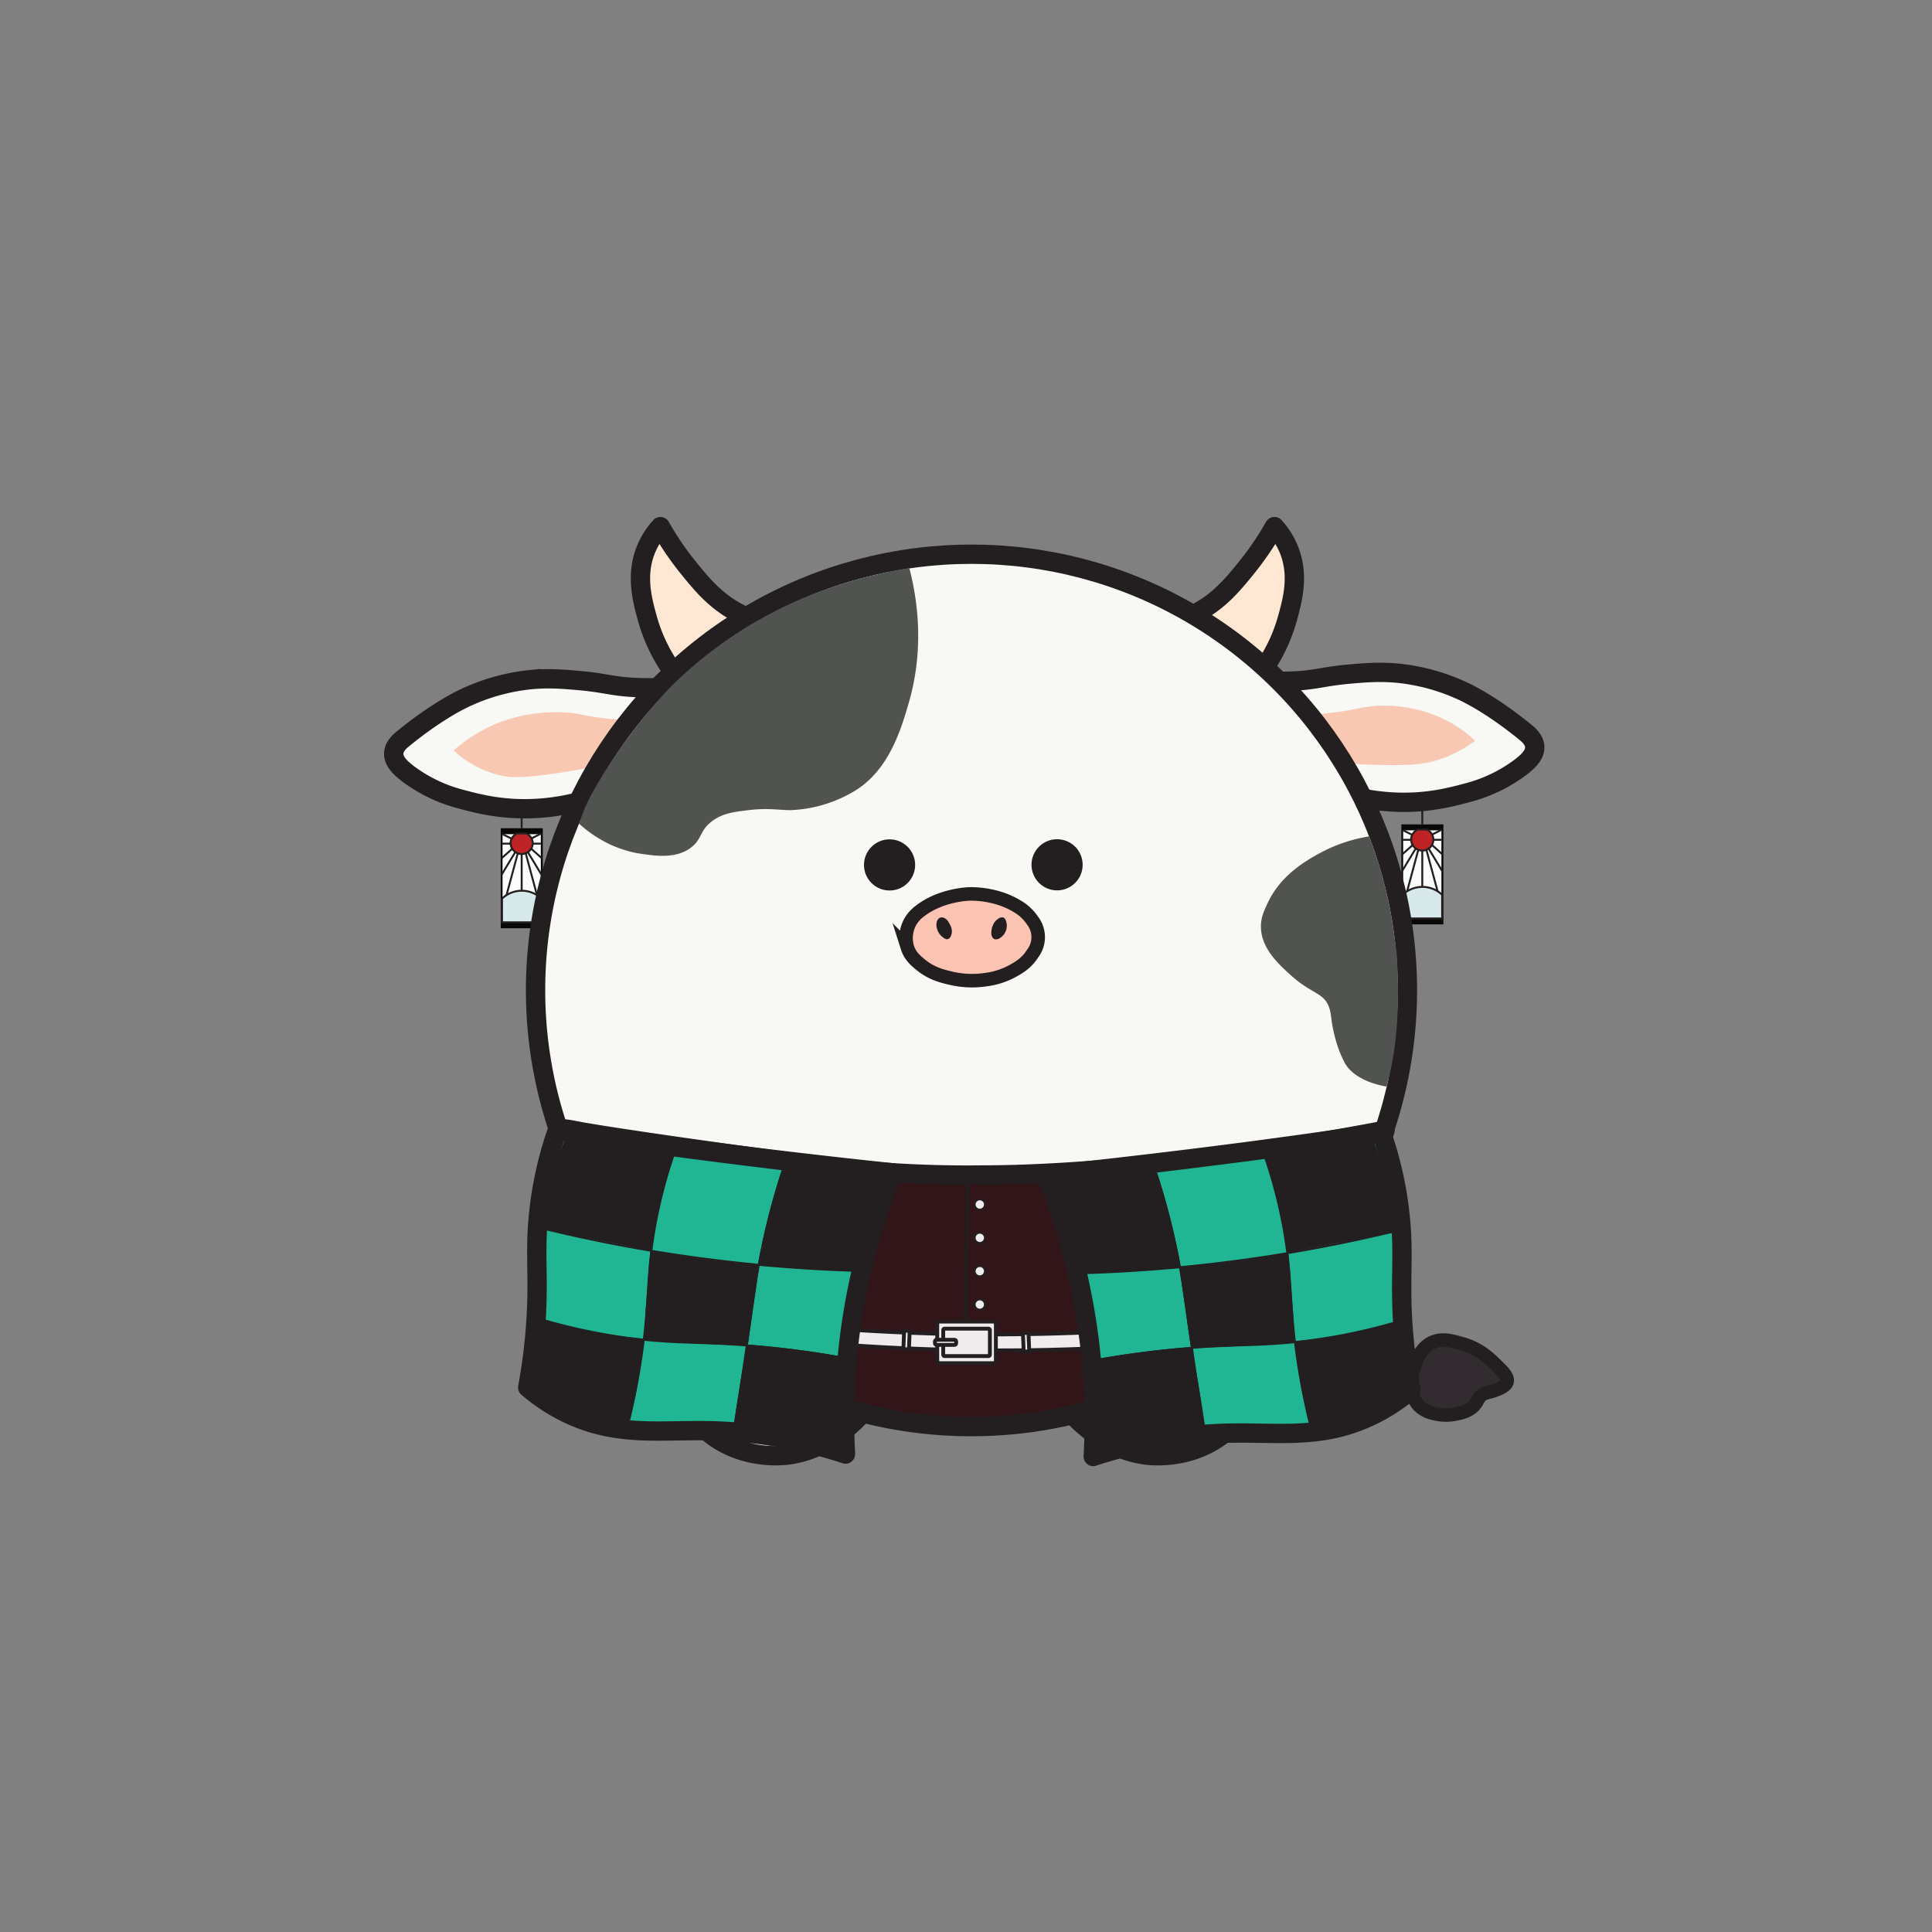 <svg xmlns="http://www.w3.org/2000/svg" viewBox="0 0 1000 1000"><rect x="0" y="0" width="1000" height="1000" fill="#808080" stroke="none"/><defs><style>.cls-1,.cls-10,.cls-14,.cls-21,.cls-23,.cls-8,.cls-9{fill:none;}.cls-2{fill:#f8f8f5;}.cls-10,.cls-11,.cls-12,.cls-13,.cls-14,.cls-17,.cls-18,.cls-19,.cls-2,.cls-20,.cls-21,.cls-22,.cls-23,.cls-24,.cls-3,.cls-7,.cls-8,.cls-9{stroke:#231f20;}.cls-11,.cls-12,.cls-13,.cls-14,.cls-17,.cls-19,.cls-2,.cls-23,.cls-24,.cls-7,.cls-8,.cls-9{stroke-miterlimit:10;}.cls-18,.cls-2,.cls-20,.cls-3{stroke-width:10px;}.cls-3{fill:#ffe8d3;}.cls-10,.cls-14,.cls-3,.cls-9{stroke-linecap:round;}.cls-10,.cls-18,.cls-20,.cls-21,.cls-22,.cls-3{stroke-linejoin:round;}.cls-4{fill:#f8c8b2;}.cls-5{fill:#0a0707;}.cls-6{fill:#fafdf9;}.cls-7{fill:#be2326;}.cls-11{fill:#d8e9ec;}.cls-12{fill:#fff;}.cls-12,.cls-13,.cls-14,.cls-17{stroke-width:7px;}.cls-13{fill:#322c30;}.cls-15{fill:#515350;}.cls-16,.cls-22{fill:#231f20;}.cls-17{fill:#fbc3b1;}.cls-18{fill:#311519;}.cls-19,.cls-24{fill:#eeecec;}.cls-19,.cls-23{stroke-width:2px;}.cls-20{fill:#21b693;}</style></defs><g id="Base"><rect class="cls-1" width="1000" height="1000"/></g><g id="Feet"><path class="cls-2" d="M351.89,682.77A51.18,51.18,0,0,0,365,740c17.63,16,39.78,13.51,42.89,13.11,12.87-1.68,22.08-7.88,26.21-10.73a66.23,66.23,0,0,0,13.1-11.91"/><path class="cls-2" d="M649,682.77A51.2,51.2,0,0,1,635.86,740c-17.64,16-39.78,13.51-42.89,13.11-12.88-1.68-22.09-7.88-26.21-10.73a66,66,0,0,1-13.11-11.91"/></g><g id="Ears"><line class="cls-1" x1="19.03" y1="589.67" x2="14.48" y2="587.85"/><path class="cls-3" d="M348.59,348A86.43,86.43,0,0,1,335,319.84c-2.61-9.54-6.13-22.43-.46-35.89a40.51,40.51,0,0,1,7.27-11.36,156.26,156.26,0,0,0,14.54,21.35c7.17,8.85,14.25,17.41,26.35,23.63a64.38,64.38,0,0,0,7.27,3.18"/><path class="cls-2" d="M350.12,355.42a177.1,177.1,0,0,1-20.45.45c-12.2-.43-16.52-2.46-30-3.63-8.09-.7-15.59-1.36-25-.46a104.55,104.55,0,0,0-32.26,8.64s-13.65,5.54-33.62,21.8c-1.68,1.37-4.84,4-5,7.73-.16,4,3.28,7.38,7.27,10.45a78.36,78.36,0,0,0,27.26,13.17c9.14,2.45,20.45,5.38,35.89,5a112.18,112.18,0,0,0,38.17-7.72"/><path class="cls-3" d="M652.83,348a86.43,86.43,0,0,0,13.63-28.17c2.61-9.54,6.13-22.43.46-35.89a40.51,40.51,0,0,0-7.27-11.36,156.26,156.26,0,0,1-14.54,21.35c-7.17,8.85-14.25,17.41-26.35,23.63a63.6,63.6,0,0,1-7.27,3.18"/><path class="cls-2" d="M648.06,352.08a177,177,0,0,0,20.45.46c12.2-.43,16.52-2.46,30-3.64,8.09-.7,15.59-1.35,25-.45a104.61,104.61,0,0,1,32.26,8.63s13.65,5.54,33.62,21.81c1.68,1.37,4.84,4,5,7.72.16,4-3.28,7.38-7.27,10.45a78.64,78.64,0,0,1-27.26,13.18c-9.14,2.45-20.45,5.38-35.89,5a112.4,112.4,0,0,1-38.17-7.73"/><path class="cls-4" d="M337.06,373a178.88,178.88,0,0,1-25.44-1.36c-9.83-1.23-10.67-2.16-17.27-2.73a82.12,82.12,0,0,0-34.53,4.55,78.81,78.81,0,0,0-25,15A54.09,54.09,0,0,0,258,401.12c6.15,1.53,12.45,1.83,33.17-1.36,9.18-1.42,21.44-3.56,35.89-6.82"/><path class="cls-4" d="M651.46,368.86a159.78,159.78,0,0,0,46.64-1.21c6.46-1.17,10.66-2.39,18.17-2.42a70.75,70.75,0,0,1,33.93,8.48,67.19,67.19,0,0,1,13.33,9.69,66.4,66.4,0,0,1-18.48,9.69c-6.52,2.18-13.82,3.45-34.83,2.73-9.37-.32-21.63-1.05-36.05-2.73"/><rect class="cls-5" x="259.18" y="428.69" width="21.77" height="51.76"/><rect class="cls-6" x="260.12" y="431.77" width="19.81" height="45.6"/><path class="cls-7" d="M275.79,436.5a5.77,5.77,0,0,1-11.53,0c0-3.24,3-5.05,3.11-5.13h5.05A6,6,0,0,1,275.79,436.5Z"/><line class="cls-8" x1="264.66" y1="434.03" x2="260.12" y2="431.77"/><line class="cls-8" x1="275" y1="434.03" x2="280.17" y2="431.36"/><line class="cls-8" x1="259.99" y1="436.67" x2="264.24" y2="436.67"/><line class="cls-8" x1="275.69" y1="436.67" x2="279.94" y2="436.67"/><line class="cls-9" x1="265.05" y1="439.39" x2="259.84" y2="444.04"/><line class="cls-8" x1="275.06" y1="439.39" x2="280.47" y2="444.22"/><line class="cls-10" x1="266.6" y1="441.22" x2="259.84" y2="452.42"/><line class="cls-9" x1="273.31" y1="441.21" x2="280.29" y2="452.77"/><line class="cls-8" x1="267.98" y1="441.77" x2="259.8" y2="472.12"/><line class="cls-8" x1="272.1" y1="441.64" x2="280.25" y2="471.85"/><line class="cls-8" x1="270.02" y1="442.08" x2="270.02" y2="477.69"/><path class="cls-11" d="M259.84,465.13a14.83,14.83,0,0,1,20.45,0v12.25H259.84Z"/><line class="cls-8" x1="270.02" y1="428.69" x2="270.02" y2="417.16"/><rect class="cls-5" x="725.33" y="426.7" width="21.77" height="51.76"/><rect class="cls-6" x="726.27" y="429.78" width="19.81" height="45.6"/><path class="cls-7" d="M741.93,434.51a5.76,5.76,0,0,1-11.52,0c0-3.24,3-5.05,3.11-5.13h5.05A5.94,5.94,0,0,1,741.93,434.51Z"/><line class="cls-8" x1="730.81" y1="432.03" x2="726.27" y2="429.78"/><line class="cls-8" x1="741.15" y1="432.03" x2="746.32" y2="429.37"/><line class="cls-8" x1="726.14" y1="434.68" x2="730.39" y2="434.68"/><line class="cls-8" x1="741.84" y1="434.68" x2="746.09" y2="434.68"/><line class="cls-9" x1="731.2" y1="437.39" x2="725.99" y2="442.05"/><line class="cls-8" x1="741.21" y1="437.39" x2="746.61" y2="442.23"/><line class="cls-10" x1="732.75" y1="439.23" x2="725.99" y2="450.43"/><line class="cls-9" x1="739.46" y1="439.21" x2="746.44" y2="450.78"/><line class="cls-8" x1="734.13" y1="439.78" x2="725.95" y2="470.13"/><line class="cls-8" x1="738.25" y1="439.65" x2="746.4" y2="469.86"/><line class="cls-8" x1="736.17" y1="440.09" x2="736.17" y2="475.69"/><path class="cls-11" d="M726,463.14a14.83,14.83,0,0,1,20.45,0v12.25H726Z"/><line class="cls-8" x1="736.17" y1="426.7" x2="736.17" y2="415.17"/></g><g id="Body"><path class="cls-12" d="M659.9,652.35c3.14-1,9.29-2.62,14-.28,3.83,1.89,4.88,5.45,6.34,9.9,0,0,3.53,10.79,7.61,20.69,5.06,12.28,15.1,18.79,17.94,20.58C718,710.93,732,711.66,740,711.4l.9-9.22a48.29,48.29,0,0,1-19.22-3.32,37.67,37.67,0,0,1-15.13-11.11c-2.32-2.9-3.4-5.23-6-11.25-1.64-3.83-3.94-8.47-5.9-14.21a65.85,65.85,0,0,0-2.67-6.8s-1.25-2.7-2.54-4.93a36.81,36.81,0,0,0-18.31-15.7c-10.12-3.34-20.39-1.05-24.94.22"/><path class="cls-13" d="M734.85,728a15.66,15.66,0,0,0,7.5,3.65,24.09,24.09,0,0,0,10.28.4c3.3-.61,8.1-1.5,10.94-5.25,1.43-1.88,1.57-3.45,3.72-4.92,1.54-1.06,2.44-.92,4.84-1.69s7.06-2.27,7.89-4.88c.77-2.46-2.08-5.32-5.18-8.36-4-3.88-8.87-8.7-17.44-11.25-5.78-1.71-11.36-3.37-16.71-.56-5.65,3-7.58,9.09-8.94,13.4-.93,2.93-2.47,8.05-.51,13.63A14.12,14.12,0,0,0,734.85,728Z"/><circle class="cls-2" cx="502.84" cy="512.5" r="225.64"/><line class="cls-14" x1="498.94" y1="660.76" x2="507.28" y2="652.42"/><line class="cls-14" x1="498.94" y1="652.42" x2="507.28" y2="660.76"/><path class="cls-15" d="M308.44,407.14a97.06,97.06,0,0,0-5.91,11.58c-1.3,3.15-2.17,5.83-2.73,7.69,5.54,5,16.52,13.25,32.12,15.53,7.49,1.09,18.57,2.72,26.26-3.65,5.27-4.36,4-8.35,10.22-13.13,5.44-4.17,11.38-4.94,19-5.83,10.3-1.22,15.39,0,21.88,0a69.73,69.73,0,0,0,33.56-10.22c16.75-10.5,23.13-29.83,27.71-45.95,8.18-28.74,4-54.2.12-69.11-22.71,3.7-56.75,12.33-89.83,34.1a220.67,220.67,0,0,0-33.05,26.69,276,276,0,0,0-31.8,40C312.54,400,309.61,405.08,308.44,407.14Z"/></g><g id="Face"><circle class="cls-16" cx="460.44" cy="447.68" r="13.24"/><circle class="cls-16" cx="547.14" cy="447.62" r="13.24"/><path class="cls-17" d="M476.12,471.59c10.59-8.28,24.53-8.86,25.6-8.89,1.58-.05,13.84-.28,24.67,6.33a23.55,23.55,0,0,1,8,7.41,14,14,0,0,1,0,17.25c-3,4.78-7.08,7.13-10,8.76a39.21,39.21,0,0,1-14,4.59,48.16,48.16,0,0,1-18.06-.68c-4.23-1-10.11-2.32-15.77-7-2.56-2.11-5.48-4.53-6.87-8.89A17.42,17.42,0,0,1,471,477.39,18,18,0,0,1,476.12,471.59Z"/><path class="cls-16" d="M513.11,482.73a9.35,9.35,0,0,1,.91-4,7,7,0,0,1,2.73-3.23,3.12,3.12,0,0,1,2.53-.61c1.21.44,1.55,2.11,1.72,2.93a7.55,7.55,0,0,1-1,5.26,7.07,7.07,0,0,1-2.43,2.43,3.35,3.35,0,0,1-2.83.6,2.88,2.88,0,0,1-1.42-1.72A4.29,4.29,0,0,1,513.11,482.73Z"/><path class="cls-16" d="M484.81,477.47a6.09,6.09,0,0,0,.2,3.23,8,8,0,0,0,2.43,3.95c.83.72,2,1.77,3.23,1.41s1.66-2,1.82-2.53c.75-2.65-.77-5-1.41-6.06a5,5,0,0,0-2.83-2.53,2.86,2.86,0,0,0-2,.2A3.36,3.36,0,0,0,484.81,477.47Z"/><path class="cls-15" d="M717.64,562.41c-3.91-.68-16.36-3.27-21.52-12.09a61,61,0,0,1-5-12.94c-2.4-8.92-1.78-11.65-3.06-15.58-2.65-8.17-8.91-7-20.12-17.18-6.06-5.51-15-13.59-15.28-24.52-.14-5,1.55-8.57,3.49-12.71,6.7-14.29,19.24-21.5,26.11-25.34a80.19,80.19,0,0,1,26.4-9.13,220.94,220.94,0,0,1,7.73,23.93,218.53,218.53,0,0,1,4.6,22.41q1,6.89,1.91,13.79h0s.41,7.5.45,8.33a256.66,256.66,0,0,1-.3,28.47,162.21,162.21,0,0,1-2.42,19.68C719.67,554.78,718.55,559.17,717.64,562.41Z"/></g><g id="Shirt"><path class="cls-18" d="M288.51,585c-.25.59.4,1.38.57,1.6,5.17,6.53,16,51.41,61.51,93a223.51,223.51,0,0,0,43.71,31.18,226.5,226.5,0,0,0,219.43-1.45A226.82,226.82,0,0,0,716.92,585c-65.14,12.46-115.14,17.88-147.55,20.45-29.11,2.32-48.63,2.71-61.79,2.73a609.31,609.31,0,0,1-74.05-3.64c-27.61-3.17-118.77-15.86-136.1-19.38C295.71,584.83,289.18,583.45,288.51,585Z"/><path class="cls-19" d="M349.41,678.52a1127.08,1127.08,0,0,0,150.3,12.07,1125.74,1125.74,0,0,0,153-8.44L641,692a1098.06,1098.06,0,0,1-141.88,6.81,1101.15,1101.15,0,0,1-140.69-11.38Z"/><rect class="cls-19" x="485.11" y="684.04" width="30.35" height="21.54" rx="1.19"/><rect class="cls-19" x="488.21" y="687.71" width="24.15" height="14.2" rx="0.66"/><rect class="cls-19" x="483.93" y="693.48" width="10.97" height="2.65" rx="0.84"/><rect class="cls-19" x="529.69" y="689.9" width="2.88" height="9.62" transform="translate(-28.77 22.98) rotate(-2.41)"/><rect class="cls-19" x="467.79" y="688.77" width="2.88" height="9.62" transform="translate(27.58 -17.88) rotate(2.25)"/><path class="cls-20" d="M288.51,585a188.27,188.27,0,0,0-10.36,51.35c-1,17.84,1,30.13-1.37,55.43-1,11.21-2.54,20.35-3.63,26.35a93.52,93.52,0,0,0,20.9,13.63c26.19,12.39,48.25,8,76.35,8.86a241.52,241.52,0,0,1,67.22,12A336.12,336.12,0,0,1,462,607.06q-50.07-5.26-102-12Q323.71,590.28,288.51,585Z"/><path class="cls-21" d="M349.48,595.48a252.93,252.93,0,0,0-11.14,43.61c-3.71,23.08-2.24,34.89-6.15,62.09a361.23,361.23,0,0,1-7,35.69"/><path class="cls-21" d="M406.68,600.86a389,389,0,0,0-12.91,48.46c-2.57,13-3.45,21.17-7.72,50.43-2.48,17-4.59,30.77-6,39.58"/><path class="cls-21" d="M445.65,657.86a791.4,791.4,0,0,1-93.9-8.16C326.44,646,303,641.24,281.46,636"/><path class="cls-21" d="M436.88,702.82c-10.19-1.81-26-4.31-45.61-6-25.9-2.27-36.58-1.26-56.18-3.18a298.66,298.66,0,0,1-60-12.29"/><path class="cls-22" d="M292.53,590.63l24.84,3.49,30.74,4.24c-2.05,5.95-4,12.38-5.79,19.27a255.28,255.28,0,0,0-5.72,29L283,636.24a141.59,141.59,0,0,1,9.57-45.61Z"/><path class="cls-22" d="M337.06,648.18q13.68,2.34,28.47,4.24,13.88,1.77,26.91,2.89c-.53,3.63-2.23,15.48-2.76,19.11-.63,4.43-2.43,16.93-3.06,21.36q-13.38-.16-27.77-1-12.93-.75-25-1.94c.36-6.68.64-11.61.72-12.88,0-.82.1-1.59.1-1.59,0-.52.08-1.15.14-1.86.25-3.16.45-4.9.87-10.84.42-6.11.51-8.12.71-10.39.06-.66.12-1.21.16-1.59s.06-.49.06-.53C336.7,652.62,336.82,651.31,337.06,648.18Z"/><path class="cls-22" d="M282.52,684.13c7.21,2,15.11,3.94,23.64,5.55,9.53,1.79,18.46,3,26.66,3.7-.82,7.6-2,15.69-3.56,24.2-1.16,6.19-2.46,12.09-3.84,17.66a75.16,75.16,0,0,1-47.27-19.14Q280.33,700.13,282.52,684.13Z"/><path class="cls-22" d="M405.3,605.46c-2.41,7.26-4.74,15.06-6.89,23.38-2.34,9.06-4.18,17.69-5.64,25.81l48.54,2.63c1.71-7.53,3.78-15.52,6.3-23.87,2.45-8.1,5.06-15.68,7.73-22.71Z"/><path class="cls-22" d="M387.07,696.44q10.71.82,22.25,2.25c8.6,1.07,16.81,2.34,24.61,3.73-.49,6.81-.85,13.91-1,21.28-.2,7.76-.2,15.24,0,22.39a253.95,253.95,0,0,0-52.53-9.34q1.43-9.81,3.12-20Q385.18,706.4,387.07,696.44Z"/><path class="cls-20" d="M715,586.27a188.65,188.65,0,0,1,10.36,51.35c1,17.84-1,30.12,1.36,55.42,1.06,11.22,2.54,20.36,3.64,26.35A92.82,92.82,0,0,1,709.43,733c-26.2,12.4-48.26,8-76.36,8.87a241.38,241.38,0,0,0-67.21,12A335.57,335.57,0,0,0,564,695.77a337.91,337.91,0,0,0-22.56-87.46q50.06-5.26,102-12Q679.77,591.53,715,586.27Z"/><path class="cls-21" d="M654,596.73a253.43,253.43,0,0,1,11.13,43.61c3.72,23.08,2.25,34.89,6.16,62.09a358.89,358.89,0,0,0,7,35.69"/><path class="cls-21" d="M596.8,602.11a387.21,387.21,0,0,1,12.9,48.45c2.57,13,3.46,21.18,7.73,50.43,2.47,17,4.58,30.77,6,39.59"/><path class="cls-21" d="M557.82,659.1a787.54,787.54,0,0,0,93.91-8.16c25.3-3.73,48.79-8.45,70.28-13.65"/><path class="cls-21" d="M566.6,704.06c10.18-1.81,26-4.3,45.6-6,25.9-2.27,36.58-1.27,56.19-3.18a298.82,298.82,0,0,0,60-12.3"/><path class="cls-22" d="M710.94,591.88q-12.42,1.75-24.83,3.48-15.37,2.14-30.75,4.24c2,6,4,12.39,5.8,19.27a255.54,255.54,0,0,1,5.71,29l53.64-10.42a140.89,140.89,0,0,0-9.57-45.61Z"/><path class="cls-22" d="M666.42,649.43q-13.68,2.33-28.47,4.24-13.87,1.77-26.91,2.89c.52,3.63,2.23,15.48,2.75,19.11.64,4.43,2.43,16.93,3.07,21.36,8.91-.12,18.18-.43,27.77-1q12.92-.75,25-1.95c-.36-6.68-.64-11.6-.72-12.87,0-.83-.11-1.59-.11-1.6,0-.52-.08-1.14-.13-1.86-.25-3.15-.46-4.89-.87-10.84s-.51-8.12-.72-10.38c-.06-.66-.11-1.21-.16-1.59s0-.49,0-.53C666.77,653.86,666.65,652.55,666.42,649.43Z"/><path class="cls-22" d="M721,685.38c-7.21,2-15.11,3.93-23.64,5.54-9.52,1.8-18.46,3-26.65,3.71.81,7.6,2,15.69,3.56,24.2,1.16,6.19,2.46,12.08,3.84,17.66a75.16,75.16,0,0,0,47.27-19.14Z"/><path class="cls-22" d="M598.17,606.7c2.42,7.26,4.75,15.07,6.9,23.39,2.33,9.06,4.18,17.69,5.64,25.81l-48.54,2.63c-1.71-7.54-3.78-15.52-6.31-23.87-2.44-8.1-5.06-15.68-7.72-22.71Z"/><path class="cls-22" d="M616.4,697.69q-10.7.82-22.25,2.25c-8.59,1.07-16.8,2.34-24.6,3.73.49,6.8.85,13.9,1,21.27.2,7.77.2,15.24,0,22.4A254,254,0,0,1,623.15,738q-1.41-9.81-3.11-20Q618.3,707.65,616.4,697.69Z"/><line class="cls-23" x1="499.7" y1="684.04" x2="501.07" y2="610.02"/><circle class="cls-24" cx="507.14" cy="657.96" r="2.67"/><circle class="cls-24" cx="507.14" cy="623.44" r="2.67"/><circle class="cls-24" cx="507.14" cy="640.7" r="2.67"/><circle class="cls-24" cx="507.14" cy="675.22" r="2.67"/></g></svg>
